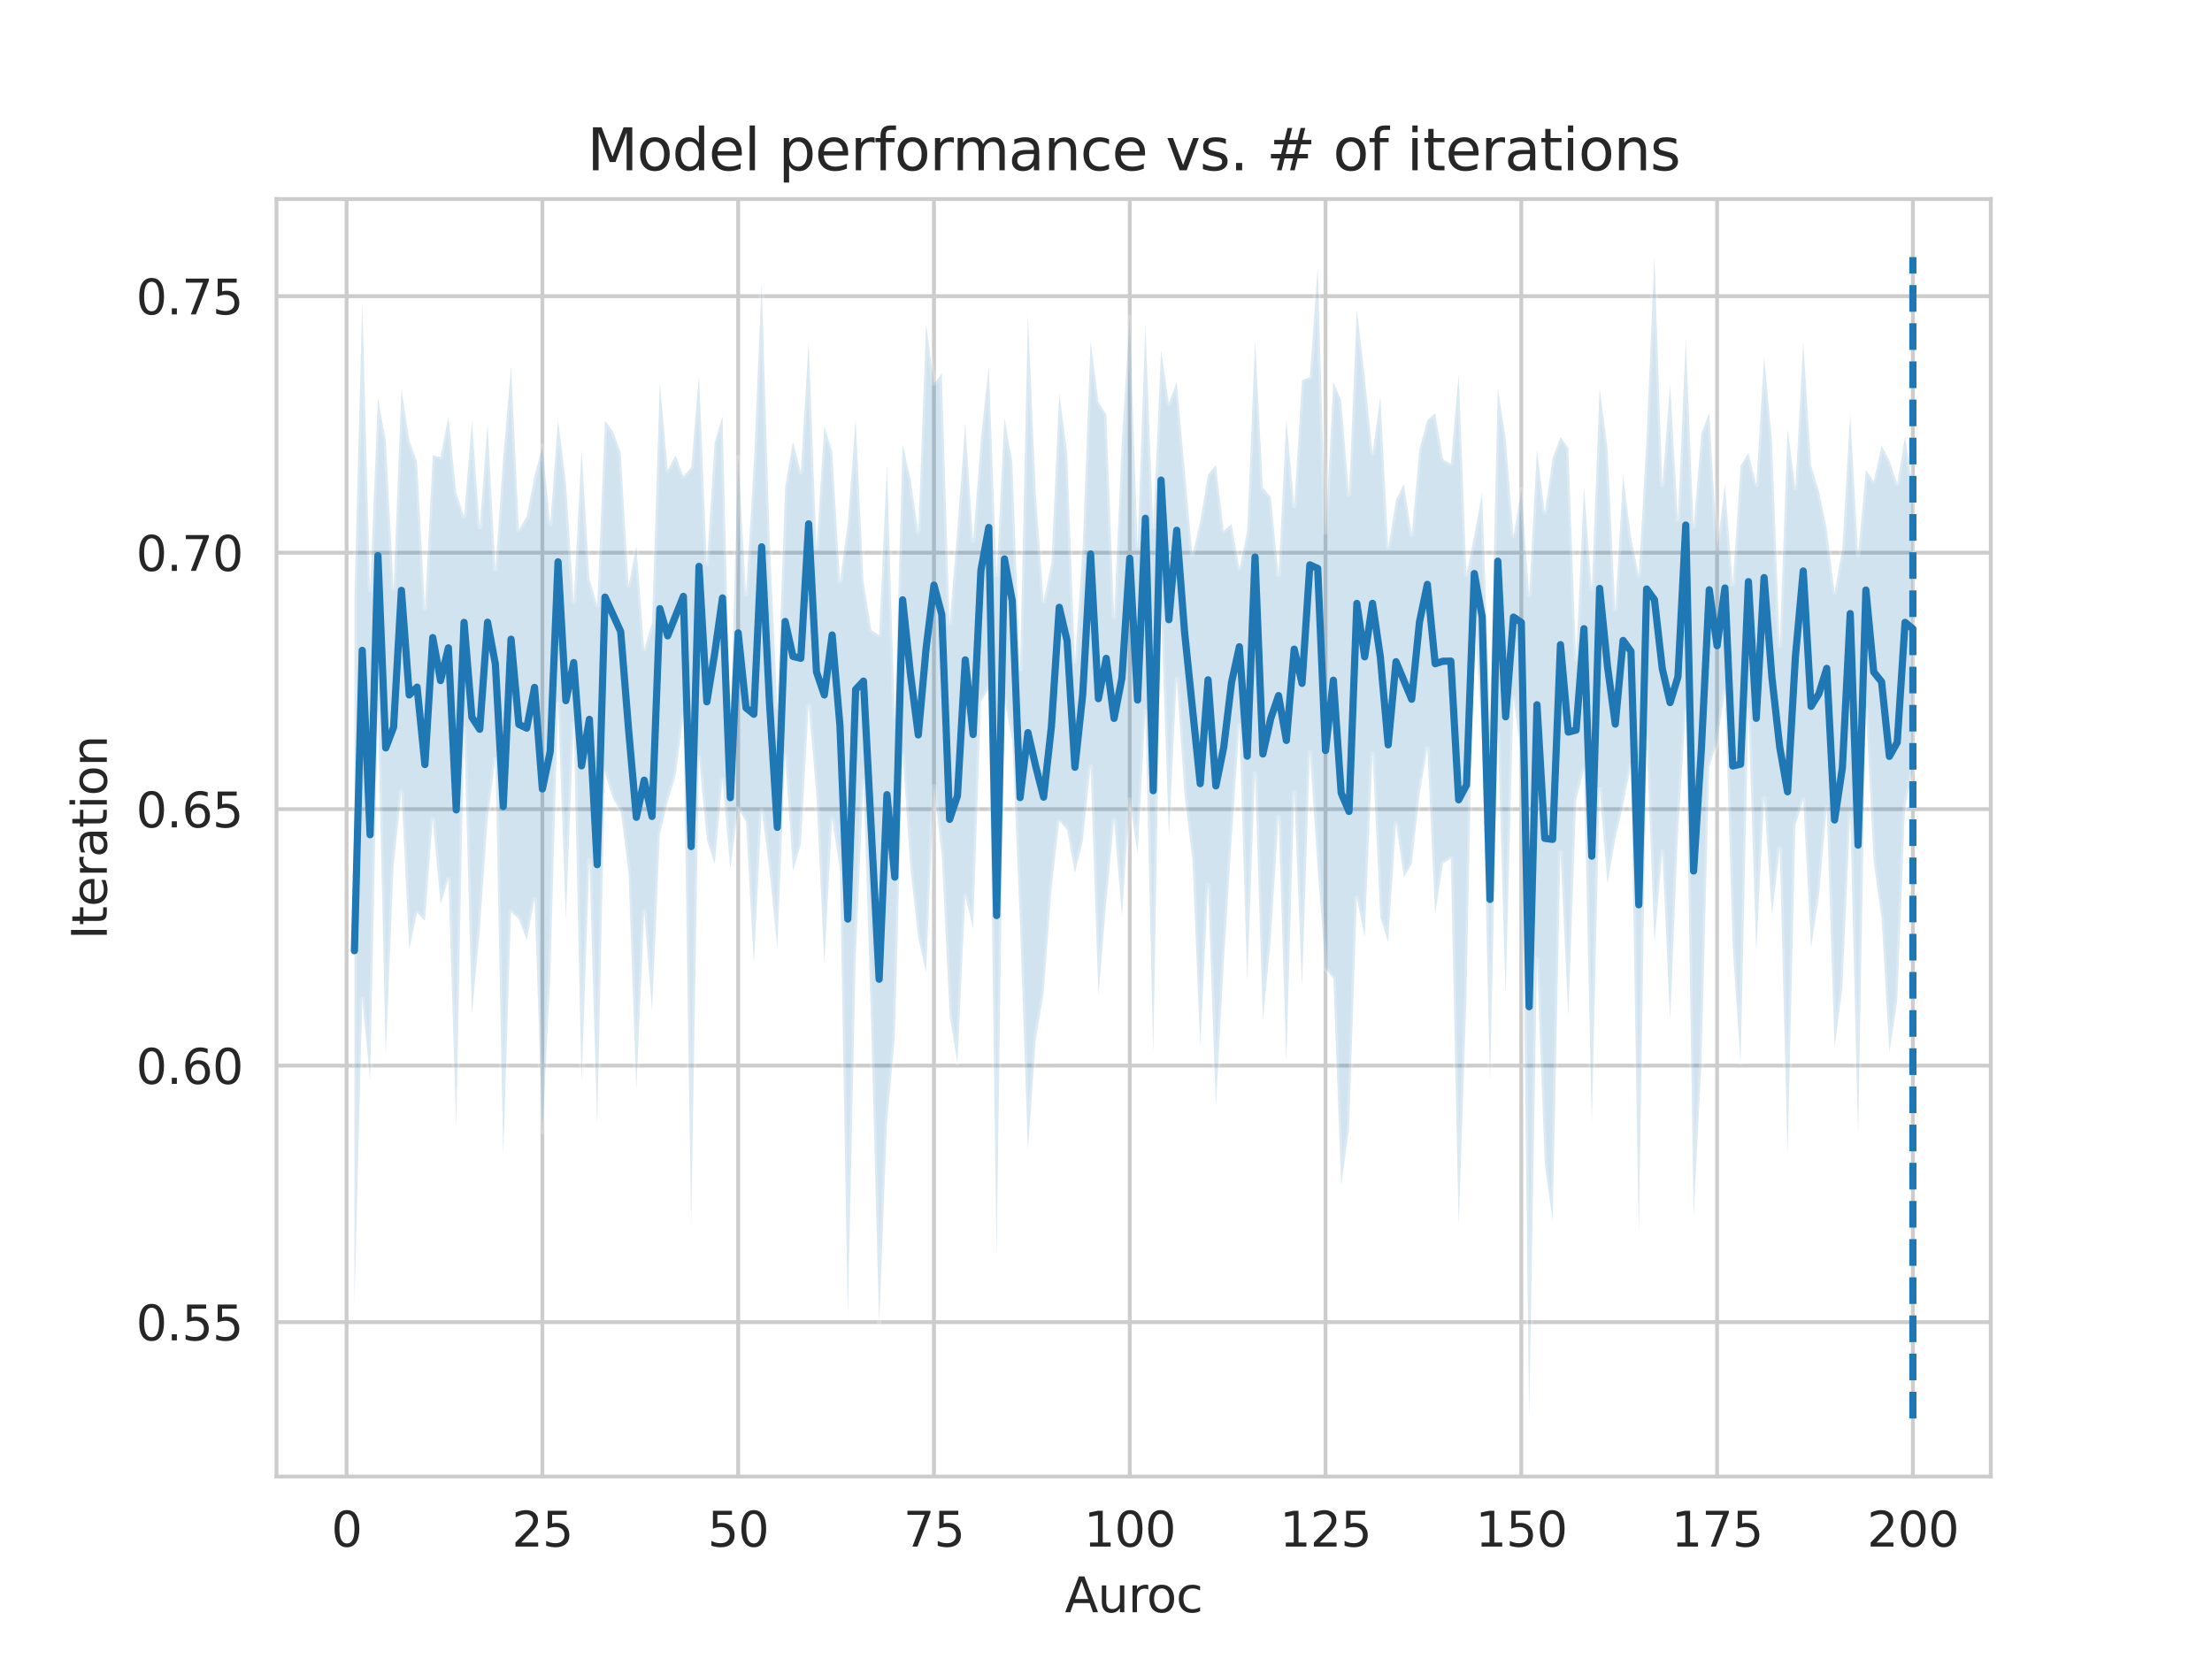 <?xml version="1.0" encoding="utf-8" standalone="no"?>
<!DOCTYPE svg PUBLIC "-//W3C//DTD SVG 1.1//EN"
  "http://www.w3.org/Graphics/SVG/1.1/DTD/svg11.dtd">
<svg height="345.6pt" version="1.1" viewBox="0 0 460.8 345.6" width="460.8pt" xmlns="http://www.w3.org/2000/svg" xmlns:xlink="http://www.w3.org/1999/xlink">
 <defs>
  <style type="text/css">*{stroke-linecap:butt;stroke-linejoin:round;}</style>
 </defs>
 <g id="figure_1">
  <g id="patch_1">
   <path d="M 0 345.6 
L 460.8 345.6 
L 460.8 0 
L 0 0 
z
" style="fill:#ffffff;"/>
  </g>
  <g id="axes_1">
   <g id="patch_2">
    <path d="M 57.6 307.584 
L 414.72 307.584 
L 414.72 41.472 
L 57.6 41.472 
z
" style="fill:#ffffff;"/>
   </g>
   <g id="matplotlib.axis_1">
    <g id="xtick_1">
     <g id="line2d_1">
      <path clip-path="url(#p8014625273)" d="M 72.201 307.584 
L 72.201 41.472 
" style="fill:none;stroke:#cccccc;stroke-linecap:round;stroke-width:0.8;"/>
     </g>
     <g id="text_1">
      <!-- 0 -->
      <g style="fill:#262626;" transform="translate(69.02 322.182)scale(0.1 -0.1)">
       <defs>
        <path d="M 2034 4250 
Q 1547 4250 1301 3770 
Q 1056 3291 1056 2328 
Q 1056 1369 1301 889 
Q 1547 409 2034 409 
Q 2525 409 2770 889 
Q 3016 1369 3016 2328 
Q 3016 3291 2770 3770 
Q 2525 4250 2034 4250 
z
M 2034 4750 
Q 2819 4750 3233 4129 
Q 3647 3509 3647 2328 
Q 3647 1150 3233 529 
Q 2819 -91 2034 -91 
Q 1250 -91 836 529 
Q 422 1150 422 2328 
Q 422 3509 836 4129 
Q 1250 4750 2034 4750 
z
" id="DejaVuSans-30" transform="scale(0.016)"/>
       </defs>
       <use xlink:href="#DejaVuSans-30"/>
      </g>
     </g>
    </g>
    <g id="xtick_2">
     <g id="line2d_2">
      <path clip-path="url(#p8014625273)" d="M 112.987 307.584 
L 112.987 41.472 
" style="fill:none;stroke:#cccccc;stroke-linecap:round;stroke-width:0.8;"/>
     </g>
     <g id="text_2">
      <!-- 25 -->
      <g style="fill:#262626;" transform="translate(106.625 322.182)scale(0.1 -0.1)">
       <defs>
        <path d="M 1228 531 
L 3431 531 
L 3431 0 
L 469 0 
L 469 531 
Q 828 903 1448 1529 
Q 2069 2156 2228 2338 
Q 2531 2678 2651 2914 
Q 2772 3150 2772 3378 
Q 2772 3750 2511 3984 
Q 2250 4219 1831 4219 
Q 1534 4219 1204 4116 
Q 875 4013 500 3803 
L 500 4441 
Q 881 4594 1212 4672 
Q 1544 4750 1819 4750 
Q 2544 4750 2975 4387 
Q 3406 4025 3406 3419 
Q 3406 3131 3298 2873 
Q 3191 2616 2906 2266 
Q 2828 2175 2409 1742 
Q 1991 1309 1228 531 
z
" id="DejaVuSans-32" transform="scale(0.016)"/>
        <path d="M 691 4666 
L 3169 4666 
L 3169 4134 
L 1269 4134 
L 1269 2991 
Q 1406 3038 1543 3061 
Q 1681 3084 1819 3084 
Q 2600 3084 3056 2656 
Q 3513 2228 3513 1497 
Q 3513 744 3044 326 
Q 2575 -91 1722 -91 
Q 1428 -91 1123 -41 
Q 819 9 494 109 
L 494 744 
Q 775 591 1075 516 
Q 1375 441 1709 441 
Q 2250 441 2565 725 
Q 2881 1009 2881 1497 
Q 2881 1984 2565 2268 
Q 2250 2553 1709 2553 
Q 1456 2553 1204 2497 
Q 953 2441 691 2322 
L 691 4666 
z
" id="DejaVuSans-35" transform="scale(0.016)"/>
       </defs>
       <use xlink:href="#DejaVuSans-32"/>
       <use x="63.623" xlink:href="#DejaVuSans-35"/>
      </g>
     </g>
    </g>
    <g id="xtick_3">
     <g id="line2d_3">
      <path clip-path="url(#p8014625273)" d="M 153.773 307.584 
L 153.773 41.472 
" style="fill:none;stroke:#cccccc;stroke-linecap:round;stroke-width:0.8;"/>
     </g>
     <g id="text_3">
      <!-- 50 -->
      <g style="fill:#262626;" transform="translate(147.41 322.182)scale(0.1 -0.1)">
       <use xlink:href="#DejaVuSans-35"/>
       <use x="63.623" xlink:href="#DejaVuSans-30"/>
      </g>
     </g>
    </g>
    <g id="xtick_4">
     <g id="line2d_4">
      <path clip-path="url(#p8014625273)" d="M 194.559 307.584 
L 194.559 41.472 
" style="fill:none;stroke:#cccccc;stroke-linecap:round;stroke-width:0.8;"/>
     </g>
     <g id="text_4">
      <!-- 75 -->
      <g style="fill:#262626;" transform="translate(188.196 322.182)scale(0.1 -0.1)">
       <defs>
        <path d="M 525 4666 
L 3525 4666 
L 3525 4397 
L 1831 0 
L 1172 0 
L 2766 4134 
L 525 4134 
L 525 4666 
z
" id="DejaVuSans-37" transform="scale(0.016)"/>
       </defs>
       <use xlink:href="#DejaVuSans-37"/>
       <use x="63.623" xlink:href="#DejaVuSans-35"/>
      </g>
     </g>
    </g>
    <g id="xtick_5">
     <g id="line2d_5">
      <path clip-path="url(#p8014625273)" d="M 235.344 307.584 
L 235.344 41.472 
" style="fill:none;stroke:#cccccc;stroke-linecap:round;stroke-width:0.8;"/>
     </g>
     <g id="text_5">
      <!-- 100 -->
      <g style="fill:#262626;" transform="translate(225.801 322.182)scale(0.1 -0.1)">
       <defs>
        <path d="M 794 531 
L 1825 531 
L 1825 4091 
L 703 3866 
L 703 4441 
L 1819 4666 
L 2450 4666 
L 2450 531 
L 3481 531 
L 3481 0 
L 794 0 
L 794 531 
z
" id="DejaVuSans-31" transform="scale(0.016)"/>
       </defs>
       <use xlink:href="#DejaVuSans-31"/>
       <use x="63.623" xlink:href="#DejaVuSans-30"/>
       <use x="127.246" xlink:href="#DejaVuSans-30"/>
      </g>
     </g>
    </g>
    <g id="xtick_6">
     <g id="line2d_6">
      <path clip-path="url(#p8014625273)" d="M 276.13 307.584 
L 276.13 41.472 
" style="fill:none;stroke:#cccccc;stroke-linecap:round;stroke-width:0.8;"/>
     </g>
     <g id="text_6">
      <!-- 125 -->
      <g style="fill:#262626;" transform="translate(266.586 322.182)scale(0.1 -0.1)">
       <use xlink:href="#DejaVuSans-31"/>
       <use x="63.623" xlink:href="#DejaVuSans-32"/>
       <use x="127.246" xlink:href="#DejaVuSans-35"/>
      </g>
     </g>
    </g>
    <g id="xtick_7">
     <g id="line2d_7">
      <path clip-path="url(#p8014625273)" d="M 316.916 307.584 
L 316.916 41.472 
" style="fill:none;stroke:#cccccc;stroke-linecap:round;stroke-width:0.8;"/>
     </g>
     <g id="text_7">
      <!-- 150 -->
      <g style="fill:#262626;" transform="translate(307.372 322.182)scale(0.1 -0.1)">
       <use xlink:href="#DejaVuSans-31"/>
       <use x="63.623" xlink:href="#DejaVuSans-35"/>
       <use x="127.246" xlink:href="#DejaVuSans-30"/>
      </g>
     </g>
    </g>
    <g id="xtick_8">
     <g id="line2d_8">
      <path clip-path="url(#p8014625273)" d="M 357.702 307.584 
L 357.702 41.472 
" style="fill:none;stroke:#cccccc;stroke-linecap:round;stroke-width:0.8;"/>
     </g>
     <g id="text_8">
      <!-- 175 -->
      <g style="fill:#262626;" transform="translate(348.158 322.182)scale(0.1 -0.1)">
       <use xlink:href="#DejaVuSans-31"/>
       <use x="63.623" xlink:href="#DejaVuSans-37"/>
       <use x="127.246" xlink:href="#DejaVuSans-35"/>
      </g>
     </g>
    </g>
    <g id="xtick_9">
     <g id="line2d_9">
      <path clip-path="url(#p8014625273)" d="M 398.487 307.584 
L 398.487 41.472 
" style="fill:none;stroke:#cccccc;stroke-linecap:round;stroke-width:0.8;"/>
     </g>
     <g id="text_9">
      <!-- 200 -->
      <g style="fill:#262626;" transform="translate(388.944 322.182)scale(0.1 -0.1)">
       <use xlink:href="#DejaVuSans-32"/>
       <use x="63.623" xlink:href="#DejaVuSans-30"/>
       <use x="127.246" xlink:href="#DejaVuSans-30"/>
      </g>
     </g>
    </g>
    <g id="text_10">
     <!-- Auroc -->
     <g style="fill:#262626;" transform="translate(221.819 335.861)scale(0.1 -0.1)">
      <defs>
       <path d="M 2188 4044 
L 1331 1722 
L 3047 1722 
L 2188 4044 
z
M 1831 4666 
L 2547 4666 
L 4325 0 
L 3669 0 
L 3244 1197 
L 1141 1197 
L 716 0 
L 50 0 
L 1831 4666 
z
" id="DejaVuSans-41" transform="scale(0.016)"/>
       <path d="M 544 1381 
L 544 3500 
L 1119 3500 
L 1119 1403 
Q 1119 906 1312 657 
Q 1506 409 1894 409 
Q 2359 409 2629 706 
Q 2900 1003 2900 1516 
L 2900 3500 
L 3475 3500 
L 3475 0 
L 2900 0 
L 2900 538 
Q 2691 219 2414 64 
Q 2138 -91 1772 -91 
Q 1169 -91 856 284 
Q 544 659 544 1381 
z
M 1991 3584 
L 1991 3584 
z
" id="DejaVuSans-75" transform="scale(0.016)"/>
       <path d="M 2631 2963 
Q 2534 3019 2420 3045 
Q 2306 3072 2169 3072 
Q 1681 3072 1420 2755 
Q 1159 2438 1159 1844 
L 1159 0 
L 581 0 
L 581 3500 
L 1159 3500 
L 1159 2956 
Q 1341 3275 1631 3429 
Q 1922 3584 2338 3584 
Q 2397 3584 2469 3576 
Q 2541 3569 2628 3553 
L 2631 2963 
z
" id="DejaVuSans-72" transform="scale(0.016)"/>
       <path d="M 1959 3097 
Q 1497 3097 1228 2736 
Q 959 2375 959 1747 
Q 959 1119 1226 758 
Q 1494 397 1959 397 
Q 2419 397 2687 759 
Q 2956 1122 2956 1747 
Q 2956 2369 2687 2733 
Q 2419 3097 1959 3097 
z
M 1959 3584 
Q 2709 3584 3137 3096 
Q 3566 2609 3566 1747 
Q 3566 888 3137 398 
Q 2709 -91 1959 -91 
Q 1206 -91 779 398 
Q 353 888 353 1747 
Q 353 2609 779 3096 
Q 1206 3584 1959 3584 
z
" id="DejaVuSans-6f" transform="scale(0.016)"/>
       <path d="M 3122 3366 
L 3122 2828 
Q 2878 2963 2633 3030 
Q 2388 3097 2138 3097 
Q 1578 3097 1268 2742 
Q 959 2388 959 1747 
Q 959 1106 1268 751 
Q 1578 397 2138 397 
Q 2388 397 2633 464 
Q 2878 531 3122 666 
L 3122 134 
Q 2881 22 2623 -34 
Q 2366 -91 2075 -91 
Q 1284 -91 818 406 
Q 353 903 353 1747 
Q 353 2603 823 3093 
Q 1294 3584 2113 3584 
Q 2378 3584 2631 3529 
Q 2884 3475 3122 3366 
z
" id="DejaVuSans-63" transform="scale(0.016)"/>
      </defs>
      <use xlink:href="#DejaVuSans-41"/>
      <use x="68.408" xlink:href="#DejaVuSans-75"/>
      <use x="131.787" xlink:href="#DejaVuSans-72"/>
      <use x="170.65" xlink:href="#DejaVuSans-6f"/>
      <use x="231.832" xlink:href="#DejaVuSans-63"/>
     </g>
    </g>
   </g>
   <g id="matplotlib.axis_2">
    <g id="ytick_1">
     <g id="line2d_10">
      <path clip-path="url(#p8014625273)" d="M 57.6 275.424 
L 414.72 275.424 
" style="fill:none;stroke:#cccccc;stroke-linecap:round;stroke-width:0.8;"/>
     </g>
     <g id="text_11">
      <!-- 0.55 -->
      <g style="fill:#262626;" transform="translate(28.334 279.223)scale(0.1 -0.1)">
       <defs>
        <path d="M 684 794 
L 1344 794 
L 1344 0 
L 684 0 
L 684 794 
z
" id="DejaVuSans-2e" transform="scale(0.016)"/>
       </defs>
       <use xlink:href="#DejaVuSans-30"/>
       <use x="63.623" xlink:href="#DejaVuSans-2e"/>
       <use x="95.41" xlink:href="#DejaVuSans-35"/>
       <use x="159.033" xlink:href="#DejaVuSans-35"/>
      </g>
     </g>
    </g>
    <g id="ytick_2">
     <g id="line2d_11">
      <path clip-path="url(#p8014625273)" d="M 57.6 221.993 
L 414.72 221.993 
" style="fill:none;stroke:#cccccc;stroke-linecap:round;stroke-width:0.8;"/>
     </g>
     <g id="text_12">
      <!-- 0.60 -->
      <g style="fill:#262626;" transform="translate(28.334 225.792)scale(0.1 -0.1)">
       <defs>
        <path d="M 2113 2584 
Q 1688 2584 1439 2293 
Q 1191 2003 1191 1497 
Q 1191 994 1439 701 
Q 1688 409 2113 409 
Q 2538 409 2786 701 
Q 3034 994 3034 1497 
Q 3034 2003 2786 2293 
Q 2538 2584 2113 2584 
z
M 3366 4563 
L 3366 3988 
Q 3128 4100 2886 4159 
Q 2644 4219 2406 4219 
Q 1781 4219 1451 3797 
Q 1122 3375 1075 2522 
Q 1259 2794 1537 2939 
Q 1816 3084 2150 3084 
Q 2853 3084 3261 2657 
Q 3669 2231 3669 1497 
Q 3669 778 3244 343 
Q 2819 -91 2113 -91 
Q 1303 -91 875 529 
Q 447 1150 447 2328 
Q 447 3434 972 4092 
Q 1497 4750 2381 4750 
Q 2619 4750 2861 4703 
Q 3103 4656 3366 4563 
z
" id="DejaVuSans-36" transform="scale(0.016)"/>
       </defs>
       <use xlink:href="#DejaVuSans-30"/>
       <use x="63.623" xlink:href="#DejaVuSans-2e"/>
       <use x="95.41" xlink:href="#DejaVuSans-36"/>
       <use x="159.033" xlink:href="#DejaVuSans-30"/>
      </g>
     </g>
    </g>
    <g id="ytick_3">
     <g id="line2d_12">
      <path clip-path="url(#p8014625273)" d="M 57.6 168.561 
L 414.72 168.561 
" style="fill:none;stroke:#cccccc;stroke-linecap:round;stroke-width:0.8;"/>
     </g>
     <g id="text_13">
      <!-- 0.65 -->
      <g style="fill:#262626;" transform="translate(28.334 172.361)scale(0.1 -0.1)">
       <use xlink:href="#DejaVuSans-30"/>
       <use x="63.623" xlink:href="#DejaVuSans-2e"/>
       <use x="95.41" xlink:href="#DejaVuSans-36"/>
       <use x="159.033" xlink:href="#DejaVuSans-35"/>
      </g>
     </g>
    </g>
    <g id="ytick_4">
     <g id="line2d_13">
      <path clip-path="url(#p8014625273)" d="M 57.6 115.13 
L 414.72 115.13 
" style="fill:none;stroke:#cccccc;stroke-linecap:round;stroke-width:0.8;"/>
     </g>
     <g id="text_14">
      <!-- 0.70 -->
      <g style="fill:#262626;" transform="translate(28.334 118.929)scale(0.1 -0.1)">
       <use xlink:href="#DejaVuSans-30"/>
       <use x="63.623" xlink:href="#DejaVuSans-2e"/>
       <use x="95.41" xlink:href="#DejaVuSans-37"/>
       <use x="159.033" xlink:href="#DejaVuSans-30"/>
      </g>
     </g>
    </g>
    <g id="ytick_5">
     <g id="line2d_14">
      <path clip-path="url(#p8014625273)" d="M 57.6 61.699 
L 414.72 61.699 
" style="fill:none;stroke:#cccccc;stroke-linecap:round;stroke-width:0.8;"/>
     </g>
     <g id="text_15">
      <!-- 0.75 -->
      <g style="fill:#262626;" transform="translate(28.334 65.498)scale(0.1 -0.1)">
       <use xlink:href="#DejaVuSans-30"/>
       <use x="63.623" xlink:href="#DejaVuSans-2e"/>
       <use x="95.41" xlink:href="#DejaVuSans-37"/>
       <use x="159.033" xlink:href="#DejaVuSans-35"/>
      </g>
     </g>
    </g>
    <g id="text_16">
     <!-- Iteration -->
     <g style="fill:#262626;" transform="translate(22.255 195.737)rotate(-90)scale(0.1 -0.1)">
      <defs>
       <path d="M 628 4666 
L 1259 4666 
L 1259 0 
L 628 0 
L 628 4666 
z
" id="DejaVuSans-49" transform="scale(0.016)"/>
       <path d="M 1172 4494 
L 1172 3500 
L 2356 3500 
L 2356 3053 
L 1172 3053 
L 1172 1153 
Q 1172 725 1289 603 
Q 1406 481 1766 481 
L 2356 481 
L 2356 0 
L 1766 0 
Q 1100 0 847 248 
Q 594 497 594 1153 
L 594 3053 
L 172 3053 
L 172 3500 
L 594 3500 
L 594 4494 
L 1172 4494 
z
" id="DejaVuSans-74" transform="scale(0.016)"/>
       <path d="M 3597 1894 
L 3597 1613 
L 953 1613 
Q 991 1019 1311 708 
Q 1631 397 2203 397 
Q 2534 397 2845 478 
Q 3156 559 3463 722 
L 3463 178 
Q 3153 47 2828 -22 
Q 2503 -91 2169 -91 
Q 1331 -91 842 396 
Q 353 884 353 1716 
Q 353 2575 817 3079 
Q 1281 3584 2069 3584 
Q 2775 3584 3186 3129 
Q 3597 2675 3597 1894 
z
M 3022 2063 
Q 3016 2534 2758 2815 
Q 2500 3097 2075 3097 
Q 1594 3097 1305 2825 
Q 1016 2553 972 2059 
L 3022 2063 
z
" id="DejaVuSans-65" transform="scale(0.016)"/>
       <path d="M 2194 1759 
Q 1497 1759 1228 1600 
Q 959 1441 959 1056 
Q 959 750 1161 570 
Q 1363 391 1709 391 
Q 2188 391 2477 730 
Q 2766 1069 2766 1631 
L 2766 1759 
L 2194 1759 
z
M 3341 1997 
L 3341 0 
L 2766 0 
L 2766 531 
Q 2569 213 2275 61 
Q 1981 -91 1556 -91 
Q 1019 -91 701 211 
Q 384 513 384 1019 
Q 384 1609 779 1909 
Q 1175 2209 1959 2209 
L 2766 2209 
L 2766 2266 
Q 2766 2663 2505 2880 
Q 2244 3097 1772 3097 
Q 1472 3097 1187 3025 
Q 903 2953 641 2809 
L 641 3341 
Q 956 3463 1253 3523 
Q 1550 3584 1831 3584 
Q 2591 3584 2966 3190 
Q 3341 2797 3341 1997 
z
" id="DejaVuSans-61" transform="scale(0.016)"/>
       <path d="M 603 3500 
L 1178 3500 
L 1178 0 
L 603 0 
L 603 3500 
z
M 603 4863 
L 1178 4863 
L 1178 4134 
L 603 4134 
L 603 4863 
z
" id="DejaVuSans-69" transform="scale(0.016)"/>
       <path d="M 3513 2113 
L 3513 0 
L 2938 0 
L 2938 2094 
Q 2938 2591 2744 2837 
Q 2550 3084 2163 3084 
Q 1697 3084 1428 2787 
Q 1159 2491 1159 1978 
L 1159 0 
L 581 0 
L 581 3500 
L 1159 3500 
L 1159 2956 
Q 1366 3272 1645 3428 
Q 1925 3584 2291 3584 
Q 2894 3584 3203 3211 
Q 3513 2838 3513 2113 
z
" id="DejaVuSans-6e" transform="scale(0.016)"/>
      </defs>
      <use xlink:href="#DejaVuSans-49"/>
      <use x="29.492" xlink:href="#DejaVuSans-74"/>
      <use x="68.701" xlink:href="#DejaVuSans-65"/>
      <use x="130.225" xlink:href="#DejaVuSans-72"/>
      <use x="171.338" xlink:href="#DejaVuSans-61"/>
      <use x="232.617" xlink:href="#DejaVuSans-74"/>
      <use x="271.826" xlink:href="#DejaVuSans-69"/>
      <use x="299.609" xlink:href="#DejaVuSans-6f"/>
      <use x="360.791" xlink:href="#DejaVuSans-6e"/>
     </g>
    </g>
   </g>
   <g id="PolyCollection_1">
    <defs>
     <path d="M 73.833 -221.37 
L 73.833 -73.738 
L 75.464 -137.509 
L 77.096 -120.677 
L 78.727 -197.106 
L 80.358 -125.751 
L 81.99 -165.192 
L 83.621 -180.639 
L 85.253 -147.8 
L 86.884 -155.489 
L 88.516 -153.74 
L 90.147 -174.852 
L 91.778 -157.207 
L 93.41 -162.449 
L 95.041 -110.745 
L 96.673 -193.844 
L 98.304 -134.457 
L 99.936 -151.6 
L 101.567 -174.687 
L 103.198 -187.475 
L 104.83 -104.901 
L 106.461 -155.639 
L 108.093 -154.104 
L 109.724 -149.793 
L 111.356 -158.227 
L 112.987 -109.813 
L 114.618 -141.618 
L 116.25 -198.981 
L 117.881 -154.225 
L 119.513 -194.918 
L 121.144 -120.15 
L 122.776 -166.374 
L 124.407 -111.446 
L 126.038 -184.488 
L 127.67 -179.236 
L 129.301 -176.683 
L 130.933 -163.86 
L 132.564 -118.842 
L 134.196 -155.794 
L 135.827 -135.141 
L 137.458 -171.706 
L 139.09 -178.61 
L 140.721 -183.896 
L 142.353 -196.28 
L 143.984 -90.333 
L 145.616 -187.738 
L 147.247 -170.664 
L 148.879 -165.493 
L 150.51 -183.165 
L 152.141 -164.595 
L 153.773 -177.191 
L 155.404 -174.446 
L 157.036 -144.709 
L 158.667 -176.831 
L 160.299 -164.262 
L 161.93 -148.128 
L 163.561 -188.066 
L 165.193 -164.142 
L 166.824 -169.638 
L 168.456 -198.578 
L 170.087 -179.819 
L 171.719 -144.856 
L 173.35 -175.013 
L 174.981 -164.218 
L 176.613 -71.517 
L 178.244 -145.728 
L 179.876 -182.856 
L 181.507 -131.401 
L 183.139 -69.887 
L 184.77 -111.62 
L 186.401 -129.532 
L 188.033 -188.294 
L 189.664 -164.525 
L 191.296 -150.177 
L 192.927 -142.973 
L 194.559 -181.752 
L 196.19 -167.339 
L 197.821 -134.14 
L 199.453 -124.117 
L 201.084 -158.896 
L 202.716 -152.238 
L 204.347 -199.426 
L 205.979 -202.106 
L 207.61 -83.852 
L 209.241 -199.806 
L 210.873 -191.382 
L 212.504 -152.699 
L 214.136 -105.93 
L 215.767 -129.029 
L 217.399 -138.682 
L 219.03 -160.284 
L 220.661 -174.542 
L 222.293 -172.767 
L 223.924 -163.719 
L 225.556 -170.346 
L 227.187 -185.846 
L 228.819 -138.177 
L 230.45 -157.614 
L 232.081 -174.725 
L 233.713 -154.671 
L 235.344 -179.051 
L 236.976 -167.648 
L 238.607 -197.345 
L 240.239 -126.07 
L 241.87 -218.498 
L 243.501 -171.407 
L 245.133 -204.165 
L 246.764 -179.95 
L 248.396 -166.604 
L 250.027 -127.697 
L 251.659 -161.23 
L 253.29 -115.065 
L 254.921 -144.78 
L 256.553 -170.455 
L 258.184 -194.495 
L 259.816 -141.222 
L 261.447 -184.464 
L 263.079 -133.009 
L 264.71 -149.651 
L 266.341 -175.483 
L 267.973 -124.469 
L 269.604 -180.498 
L 271.236 -140.053 
L 272.867 -188.867 
L 274.499 -164.387 
L 276.13 -143.838 
L 277.761 -141.714 
L 279.393 -98.635 
L 281.024 -110.514 
L 282.656 -158.557 
L 284.287 -150.395 
L 285.919 -188.656 
L 287.55 -154.464 
L 289.181 -149.306 
L 290.813 -174.045 
L 292.444 -162.866 
L 294.076 -165.574 
L 295.707 -180.004 
L 297.339 -189.633 
L 298.97 -155.14 
L 300.601 -165.743 
L 302.233 -166.804 
L 303.864 -90.245 
L 305.496 -138.199 
L 307.127 -218.083 
L 308.759 -191.196 
L 310.39 -120.079 
L 312.021 -192.734 
L 313.653 -138.275 
L 315.284 -200.116 
L 316.916 -188.233 
L 318.547 -50.112 
L 320.179 -145.618 
L 321.81 -103.088 
L 323.441 -91.313 
L 325.073 -168.05 
L 326.704 -133.818 
L 328.336 -178.783 
L 329.967 -185.277 
L 331.599 -111.601 
L 333.23 -181.248 
L 334.862 -161.405 
L 336.493 -170.809 
L 338.124 -177.864 
L 339.756 -186.104 
L 341.387 -88.477 
L 343.019 -191.207 
L 344.65 -149.314 
L 346.282 -168.145 
L 347.913 -132.971 
L 349.544 -171.852 
L 351.176 -197.483 
L 352.807 -92.285 
L 354.439 -124.175 
L 356.07 -185.871 
L 357.702 -190.827 
L 359.333 -201.525 
L 360.964 -148.143 
L 362.596 -124.236 
L 364.227 -197.603 
L 365.859 -147.255 
L 367.49 -179.277 
L 369.122 -155.027 
L 370.753 -168.787 
L 372.384 -105.089 
L 374.016 -173.602 
L 375.647 -178.929 
L 377.279 -148.245 
L 378.91 -158.827 
L 380.542 -177.281 
L 382.173 -127.35 
L 383.804 -139.836 
L 385.436 -176.109 
L 387.067 -109.147 
L 388.699 -197.689 
L 390.33 -165.894 
L 391.962 -154.334 
L 393.593 -126.366 
L 395.224 -137.035 
L 396.856 -177.238 
L 398.487 -185.467 
L 398.487 -243.748 
L 398.487 -243.748 
L 396.856 -254.661 
L 395.224 -244.851 
L 393.593 -249.702 
L 391.962 -252.82 
L 390.33 -245.338 
L 388.699 -247.677 
L 387.067 -229.936 
L 385.436 -259.461 
L 383.804 -231.543 
L 382.173 -222.214 
L 380.542 -235.455 
L 378.91 -243.325 
L 377.279 -248.645 
L 375.647 -274.375 
L 374.016 -243.983 
L 372.384 -256.228 
L 370.753 -211.111 
L 369.122 -253.956 
L 367.49 -271.275 
L 365.859 -244.678 
L 364.227 -251.261 
L 362.596 -248.573 
L 360.964 -223.924 
L 359.333 -244.691 
L 357.702 -231.343 
L 356.07 -259.61 
L 354.439 -255.331 
L 352.807 -236.024 
L 351.176 -274.96 
L 349.544 -237.321 
L 347.913 -265.499 
L 346.282 -244.491 
L 344.65 -292.032 
L 343.019 -254.611 
L 341.387 -225.762 
L 339.756 -233.734 
L 338.124 -246.508 
L 336.493 -218.69 
L 334.862 -252.287 
L 333.23 -264.796 
L 331.599 -222.9 
L 329.967 -243.991 
L 328.336 -208.233 
L 326.704 -252.369 
L 325.073 -254.57 
L 323.441 -250.172 
L 321.81 -238.819 
L 320.179 -251.964 
L 318.547 -221.654 
L 316.916 -243.618 
L 315.284 -233.983 
L 313.653 -254.277 
L 312.021 -264.652 
L 310.39 -196.391 
L 308.759 -242.977 
L 307.127 -234.156 
L 305.496 -225.931 
L 303.864 -267.727 
L 302.233 -248.955 
L 300.601 -249.967 
L 298.97 -259.537 
L 297.339 -258.092 
L 295.707 -252.107 
L 294.076 -234.293 
L 292.444 -244.756 
L 290.813 -241.464 
L 289.181 -231.57 
L 287.55 -263.017 
L 285.919 -251.175 
L 284.287 -267.149 
L 282.656 -281.229 
L 281.024 -242.621 
L 279.393 -262.169 
L 277.761 -266.091 
L 276.13 -234.674 
L 274.499 -289.982 
L 272.867 -267.004 
L 271.236 -266.438 
L 269.604 -240.247 
L 267.973 -258.237 
L 266.341 -225.898 
L 264.71 -242.134 
L 263.079 -244.045 
L 261.447 -274.66 
L 259.816 -234.92 
L 258.184 -227.24 
L 256.553 -236.431 
L 254.921 -235.025 
L 253.29 -248.693 
L 251.659 -246.727 
L 250.027 -237.012 
L 248.396 -229.948 
L 246.764 -248.035 
L 245.133 -266.101 
L 243.501 -261.604 
L 241.87 -272.675 
L 240.239 -235.683 
L 238.607 -277.918 
L 236.976 -231.896 
L 235.344 -279.559 
L 233.713 -254.008 
L 232.081 -217.157 
L 230.45 -259.295 
L 228.819 -261.929 
L 227.187 -274.554 
L 225.556 -231.713 
L 223.924 -207.813 
L 222.293 -251.432 
L 220.661 -263.635 
L 219.03 -228.238 
L 217.399 -220.392 
L 215.767 -242.825 
L 214.136 -280.045 
L 212.504 -206.198 
L 210.873 -249.425 
L 209.241 -258.525 
L 207.61 -225.889 
L 205.979 -269.332 
L 204.347 -254.176 
L 202.716 -232.942 
L 201.084 -257.374 
L 199.453 -235.536 
L 197.821 -215.689 
L 196.19 -267.82 
L 194.559 -265.673 
L 192.927 -278.206 
L 191.296 -234.831 
L 189.664 -245.902 
L 188.033 -252.989 
L 186.401 -196.225 
L 184.77 -248.493 
L 183.139 -213.337 
L 181.507 -214.37 
L 179.876 -224.572 
L 178.244 -258.183 
L 176.613 -236.757 
L 174.981 -224.532 
L 173.35 -251.622 
L 171.719 -256.804 
L 170.087 -231.46 
L 168.456 -274.358 
L 166.824 -247.293 
L 165.193 -253.568 
L 163.561 -244.204 
L 161.93 -198.363 
L 160.299 -234.19 
L 158.667 -286.543 
L 157.036 -248.914 
L 155.404 -221.846 
L 153.773 -250.339 
L 152.141 -194.247 
L 150.51 -258.902 
L 148.879 -253.425 
L 147.247 -228.138 
L 145.616 -267.488 
L 143.984 -248.162 
L 142.353 -246.452 
L 140.721 -250.717 
L 139.09 -247.686 
L 137.458 -265.887 
L 135.827 -215.893 
L 134.196 -210.349 
L 132.564 -231.854 
L 130.933 -223.634 
L 129.301 -251.366 
L 127.67 -255.795 
L 126.038 -257.953 
L 124.407 -219.501 
L 122.776 -225.13 
L 121.144 -251.977 
L 119.513 -220.244 
L 117.881 -245.062 
L 116.25 -258.137 
L 114.618 -236.508 
L 112.987 -252.686 
L 111.356 -246.571 
L 109.724 -238.036 
L 108.093 -235.278 
L 106.461 -269.239 
L 104.83 -250.266 
L 103.198 -226.997 
L 101.567 -257.269 
L 99.936 -235.77 
L 98.304 -257.929 
L 96.673 -238.045 
L 95.041 -243.032 
L 93.41 -258.832 
L 91.778 -250.439 
L 90.147 -250.706 
L 88.516 -218.916 
L 86.884 -249.43 
L 85.253 -253.851 
L 83.621 -264.598 
L 81.99 -223.026 
L 80.358 -253.848 
L 78.727 -262.612 
L 77.096 -222.736 
L 75.464 -282.724 
L 73.833 -221.37 
z
" id="mf043624468" style="stroke:#ffffff;stroke-opacity:0.2;"/>
    </defs>
    <g clip-path="url(#p8014625273)">
     <use style="fill:#1f77b4;fill-opacity:0.2;stroke:#ffffff;stroke-opacity:0.2;" x="0" xlink:href="#mf043624468" y="345.6"/>
    </g>
   </g>
   <g id="LineCollection_1">
    <path clip-path="url(#p8014625273)" d="M 398.487 295.488 
L 398.487 53.568 
" style="fill:none;stroke:#1f77b4;stroke-dasharray:5.55,2.4;stroke-dashoffset:0;stroke-width:1.5;"/>
   </g>
   <g id="line2d_15">
    <path clip-path="url(#p8014625273)" d="M 73.833 198.046 
L 75.464 135.483 
L 77.096 173.893 
L 78.727 115.741 
L 80.358 155.801 
L 81.99 151.491 
L 83.621 122.982 
L 85.253 144.774 
L 86.884 143.141 
L 88.516 159.272 
L 90.147 132.821 
L 91.778 141.777 
L 93.41 134.96 
L 95.041 168.712 
L 96.673 129.655 
L 98.304 149.407 
L 99.936 151.915 
L 101.567 129.622 
L 103.198 138.364 
L 104.83 168.017 
L 106.461 133.161 
L 108.093 150.909 
L 109.724 151.685 
L 111.356 143.201 
L 112.987 164.35 
L 114.618 156.537 
L 116.25 117.041 
L 117.881 145.956 
L 119.513 138.019 
L 121.144 159.537 
L 122.776 149.848 
L 124.407 180.127 
L 126.038 124.38 
L 129.301 131.576 
L 130.933 151.853 
L 132.564 170.252 
L 134.196 162.528 
L 135.827 170.083 
L 137.458 126.803 
L 139.09 132.452 
L 142.353 124.234 
L 143.984 176.352 
L 145.616 117.987 
L 147.247 146.199 
L 148.879 136.141 
L 150.51 124.566 
L 152.141 166.179 
L 153.773 131.835 
L 155.404 147.454 
L 157.036 148.788 
L 158.667 113.913 
L 160.299 146.374 
L 161.93 172.354 
L 163.561 129.465 
L 165.193 136.745 
L 166.824 137.134 
L 168.456 109.132 
L 170.087 139.961 
L 171.719 144.77 
L 173.35 132.282 
L 174.981 151.225 
L 176.613 191.463 
L 178.244 143.645 
L 179.876 141.886 
L 183.139 203.988 
L 184.77 165.543 
L 186.401 182.721 
L 188.033 124.958 
L 189.664 140.386 
L 191.296 153.096 
L 192.927 135.011 
L 194.559 121.888 
L 196.19 128.021 
L 197.821 170.686 
L 199.453 165.773 
L 201.084 137.465 
L 202.716 153.01 
L 204.347 118.799 
L 205.979 109.881 
L 207.61 190.73 
L 209.241 116.435 
L 210.873 125.196 
L 212.504 166.151 
L 214.136 152.613 
L 215.767 159.673 
L 217.399 166.063 
L 219.03 151.339 
L 220.661 126.512 
L 222.293 133.501 
L 223.924 159.834 
L 225.556 144.57 
L 227.187 115.4 
L 228.819 145.547 
L 230.45 137.145 
L 232.081 149.659 
L 233.713 141.26 
L 235.344 116.295 
L 236.976 145.828 
L 238.607 107.968 
L 240.239 164.724 
L 241.87 100.014 
L 243.501 129.095 
L 245.133 110.467 
L 246.764 131.607 
L 250.027 163.246 
L 251.659 141.621 
L 253.29 163.721 
L 254.921 155.698 
L 256.553 142.157 
L 258.184 134.733 
L 259.816 157.529 
L 261.447 116.038 
L 263.079 157.073 
L 264.71 149.707 
L 266.341 144.91 
L 267.973 154.247 
L 269.604 135.227 
L 271.236 142.355 
L 272.867 117.665 
L 274.499 118.415 
L 276.13 156.344 
L 277.761 141.698 
L 279.393 165.198 
L 281.024 169.033 
L 282.656 125.707 
L 284.287 136.828 
L 285.919 125.685 
L 287.55 136.86 
L 289.181 155.162 
L 290.813 137.845 
L 294.076 145.667 
L 295.707 129.545 
L 297.339 121.737 
L 298.97 138.262 
L 300.601 137.745 
L 302.233 137.72 
L 303.864 166.614 
L 305.496 163.535 
L 307.127 119.481 
L 308.759 128.514 
L 310.39 187.365 
L 312.021 116.907 
L 313.653 149.324 
L 315.284 128.55 
L 316.916 129.674 
L 318.547 209.717 
L 320.179 146.809 
L 321.81 174.646 
L 323.441 174.858 
L 325.073 134.29 
L 326.704 152.507 
L 328.336 152.092 
L 329.967 130.966 
L 331.599 178.349 
L 333.23 122.578 
L 334.862 138.754 
L 336.493 150.851 
L 338.124 133.414 
L 339.756 135.681 
L 341.387 188.481 
L 343.019 122.691 
L 344.65 124.927 
L 346.282 139.282 
L 347.913 146.365 
L 349.544 141.013 
L 351.176 109.379 
L 352.807 181.445 
L 354.439 155.847 
L 356.07 122.86 
L 357.702 134.515 
L 359.333 122.492 
L 360.964 159.566 
L 362.596 159.195 
L 364.227 121.168 
L 365.859 149.634 
L 367.49 120.324 
L 369.122 141.109 
L 370.753 155.651 
L 372.384 164.942 
L 374.016 136.808 
L 375.647 118.948 
L 377.279 147.155 
L 378.91 144.524 
L 380.542 139.232 
L 382.173 170.818 
L 383.804 159.911 
L 385.436 127.815 
L 387.067 176.059 
L 388.699 122.917 
L 390.33 139.984 
L 391.962 142.023 
L 393.593 157.566 
L 395.224 154.657 
L 396.856 129.65 
L 398.487 130.993 
L 398.487 130.993 
" style="fill:none;stroke:#1f77b4;stroke-linecap:round;stroke-width:1.5;"/>
   </g>
   <g id="patch_3">
    <path d="M 57.6 307.584 
L 57.6 41.472 
" style="fill:none;stroke:#cccccc;stroke-linecap:square;stroke-linejoin:miter;stroke-width:0.8;"/>
   </g>
   <g id="patch_4">
    <path d="M 414.72 307.584 
L 414.72 41.472 
" style="fill:none;stroke:#cccccc;stroke-linecap:square;stroke-linejoin:miter;stroke-width:0.8;"/>
   </g>
   <g id="patch_5">
    <path d="M 57.6 307.584 
L 414.72 307.584 
" style="fill:none;stroke:#cccccc;stroke-linecap:square;stroke-linejoin:miter;stroke-width:0.8;"/>
   </g>
   <g id="patch_6">
    <path d="M 57.6 41.472 
L 414.72 41.472 
" style="fill:none;stroke:#cccccc;stroke-linecap:square;stroke-linejoin:miter;stroke-width:0.8;"/>
   </g>
   <g id="text_17">
    <!-- Model performance vs. # of iterations -->
    <g style="fill:#262626;" transform="translate(122.315 35.472)scale(0.12 -0.12)">
     <defs>
      <path d="M 628 4666 
L 1569 4666 
L 2759 1491 
L 3956 4666 
L 4897 4666 
L 4897 0 
L 4281 0 
L 4281 4097 
L 3078 897 
L 2444 897 
L 1241 4097 
L 1241 0 
L 628 0 
L 628 4666 
z
" id="DejaVuSans-4d" transform="scale(0.016)"/>
      <path d="M 2906 2969 
L 2906 4863 
L 3481 4863 
L 3481 0 
L 2906 0 
L 2906 525 
Q 2725 213 2448 61 
Q 2172 -91 1784 -91 
Q 1150 -91 751 415 
Q 353 922 353 1747 
Q 353 2572 751 3078 
Q 1150 3584 1784 3584 
Q 2172 3584 2448 3432 
Q 2725 3281 2906 2969 
z
M 947 1747 
Q 947 1113 1208 752 
Q 1469 391 1925 391 
Q 2381 391 2643 752 
Q 2906 1113 2906 1747 
Q 2906 2381 2643 2742 
Q 2381 3103 1925 3103 
Q 1469 3103 1208 2742 
Q 947 2381 947 1747 
z
" id="DejaVuSans-64" transform="scale(0.016)"/>
      <path d="M 603 4863 
L 1178 4863 
L 1178 0 
L 603 0 
L 603 4863 
z
" id="DejaVuSans-6c" transform="scale(0.016)"/>
      <path id="DejaVuSans-20" transform="scale(0.016)"/>
      <path d="M 1159 525 
L 1159 -1331 
L 581 -1331 
L 581 3500 
L 1159 3500 
L 1159 2969 
Q 1341 3281 1617 3432 
Q 1894 3584 2278 3584 
Q 2916 3584 3314 3078 
Q 3713 2572 3713 1747 
Q 3713 922 3314 415 
Q 2916 -91 2278 -91 
Q 1894 -91 1617 61 
Q 1341 213 1159 525 
z
M 3116 1747 
Q 3116 2381 2855 2742 
Q 2594 3103 2138 3103 
Q 1681 3103 1420 2742 
Q 1159 2381 1159 1747 
Q 1159 1113 1420 752 
Q 1681 391 2138 391 
Q 2594 391 2855 752 
Q 3116 1113 3116 1747 
z
" id="DejaVuSans-70" transform="scale(0.016)"/>
      <path d="M 2375 4863 
L 2375 4384 
L 1825 4384 
Q 1516 4384 1395 4259 
Q 1275 4134 1275 3809 
L 1275 3500 
L 2222 3500 
L 2222 3053 
L 1275 3053 
L 1275 0 
L 697 0 
L 697 3053 
L 147 3053 
L 147 3500 
L 697 3500 
L 697 3744 
Q 697 4328 969 4595 
Q 1241 4863 1831 4863 
L 2375 4863 
z
" id="DejaVuSans-66" transform="scale(0.016)"/>
      <path d="M 3328 2828 
Q 3544 3216 3844 3400 
Q 4144 3584 4550 3584 
Q 5097 3584 5394 3201 
Q 5691 2819 5691 2113 
L 5691 0 
L 5113 0 
L 5113 2094 
Q 5113 2597 4934 2840 
Q 4756 3084 4391 3084 
Q 3944 3084 3684 2787 
Q 3425 2491 3425 1978 
L 3425 0 
L 2847 0 
L 2847 2094 
Q 2847 2600 2669 2842 
Q 2491 3084 2119 3084 
Q 1678 3084 1418 2786 
Q 1159 2488 1159 1978 
L 1159 0 
L 581 0 
L 581 3500 
L 1159 3500 
L 1159 2956 
Q 1356 3278 1631 3431 
Q 1906 3584 2284 3584 
Q 2666 3584 2933 3390 
Q 3200 3197 3328 2828 
z
" id="DejaVuSans-6d" transform="scale(0.016)"/>
      <path d="M 191 3500 
L 800 3500 
L 1894 563 
L 2988 3500 
L 3597 3500 
L 2284 0 
L 1503 0 
L 191 3500 
z
" id="DejaVuSans-76" transform="scale(0.016)"/>
      <path d="M 2834 3397 
L 2834 2853 
Q 2591 2978 2328 3040 
Q 2066 3103 1784 3103 
Q 1356 3103 1142 2972 
Q 928 2841 928 2578 
Q 928 2378 1081 2264 
Q 1234 2150 1697 2047 
L 1894 2003 
Q 2506 1872 2764 1633 
Q 3022 1394 3022 966 
Q 3022 478 2636 193 
Q 2250 -91 1575 -91 
Q 1294 -91 989 -36 
Q 684 19 347 128 
L 347 722 
Q 666 556 975 473 
Q 1284 391 1588 391 
Q 1994 391 2212 530 
Q 2431 669 2431 922 
Q 2431 1156 2273 1281 
Q 2116 1406 1581 1522 
L 1381 1569 
Q 847 1681 609 1914 
Q 372 2147 372 2553 
Q 372 3047 722 3315 
Q 1072 3584 1716 3584 
Q 2034 3584 2315 3537 
Q 2597 3491 2834 3397 
z
" id="DejaVuSans-73" transform="scale(0.016)"/>
      <path d="M 3272 2816 
L 2363 2816 
L 2100 1772 
L 3016 1772 
L 3272 2816 
z
M 2803 4594 
L 2478 3297 
L 3391 3297 
L 3719 4594 
L 4219 4594 
L 3897 3297 
L 4872 3297 
L 4872 2816 
L 3775 2816 
L 3519 1772 
L 4513 1772 
L 4513 1294 
L 3397 1294 
L 3072 0 
L 2572 0 
L 2894 1294 
L 1978 1294 
L 1656 0 
L 1153 0 
L 1478 1294 
L 494 1294 
L 494 1772 
L 1594 1772 
L 1856 2816 
L 850 2816 
L 850 3297 
L 1978 3297 
L 2297 4594 
L 2803 4594 
z
" id="DejaVuSans-23" transform="scale(0.016)"/>
     </defs>
     <use xlink:href="#DejaVuSans-4d"/>
     <use x="86.279" xlink:href="#DejaVuSans-6f"/>
     <use x="147.461" xlink:href="#DejaVuSans-64"/>
     <use x="210.938" xlink:href="#DejaVuSans-65"/>
     <use x="272.461" xlink:href="#DejaVuSans-6c"/>
     <use x="300.244" xlink:href="#DejaVuSans-20"/>
     <use x="332.031" xlink:href="#DejaVuSans-70"/>
     <use x="395.508" xlink:href="#DejaVuSans-65"/>
     <use x="457.031" xlink:href="#DejaVuSans-72"/>
     <use x="498.145" xlink:href="#DejaVuSans-66"/>
     <use x="533.35" xlink:href="#DejaVuSans-6f"/>
     <use x="594.531" xlink:href="#DejaVuSans-72"/>
     <use x="633.895" xlink:href="#DejaVuSans-6d"/>
     <use x="731.307" xlink:href="#DejaVuSans-61"/>
     <use x="792.586" xlink:href="#DejaVuSans-6e"/>
     <use x="855.965" xlink:href="#DejaVuSans-63"/>
     <use x="910.945" xlink:href="#DejaVuSans-65"/>
     <use x="972.469" xlink:href="#DejaVuSans-20"/>
     <use x="1004.256" xlink:href="#DejaVuSans-76"/>
     <use x="1063.436" xlink:href="#DejaVuSans-73"/>
     <use x="1115.535" xlink:href="#DejaVuSans-2e"/>
     <use x="1147.322" xlink:href="#DejaVuSans-20"/>
     <use x="1179.109" xlink:href="#DejaVuSans-23"/>
     <use x="1262.898" xlink:href="#DejaVuSans-20"/>
     <use x="1294.686" xlink:href="#DejaVuSans-6f"/>
     <use x="1355.867" xlink:href="#DejaVuSans-66"/>
     <use x="1391.072" xlink:href="#DejaVuSans-20"/>
     <use x="1422.859" xlink:href="#DejaVuSans-69"/>
     <use x="1450.643" xlink:href="#DejaVuSans-74"/>
     <use x="1489.852" xlink:href="#DejaVuSans-65"/>
     <use x="1551.375" xlink:href="#DejaVuSans-72"/>
     <use x="1592.488" xlink:href="#DejaVuSans-61"/>
     <use x="1653.768" xlink:href="#DejaVuSans-74"/>
     <use x="1692.977" xlink:href="#DejaVuSans-69"/>
     <use x="1720.76" xlink:href="#DejaVuSans-6f"/>
     <use x="1781.941" xlink:href="#DejaVuSans-6e"/>
     <use x="1845.32" xlink:href="#DejaVuSans-73"/>
    </g>
   </g>
  </g>
 </g>
 <defs>
  <clipPath id="p8014625273">
   <rect height="266.112" width="357.12" x="57.6" y="41.472"/>
  </clipPath>
 </defs>
</svg>
